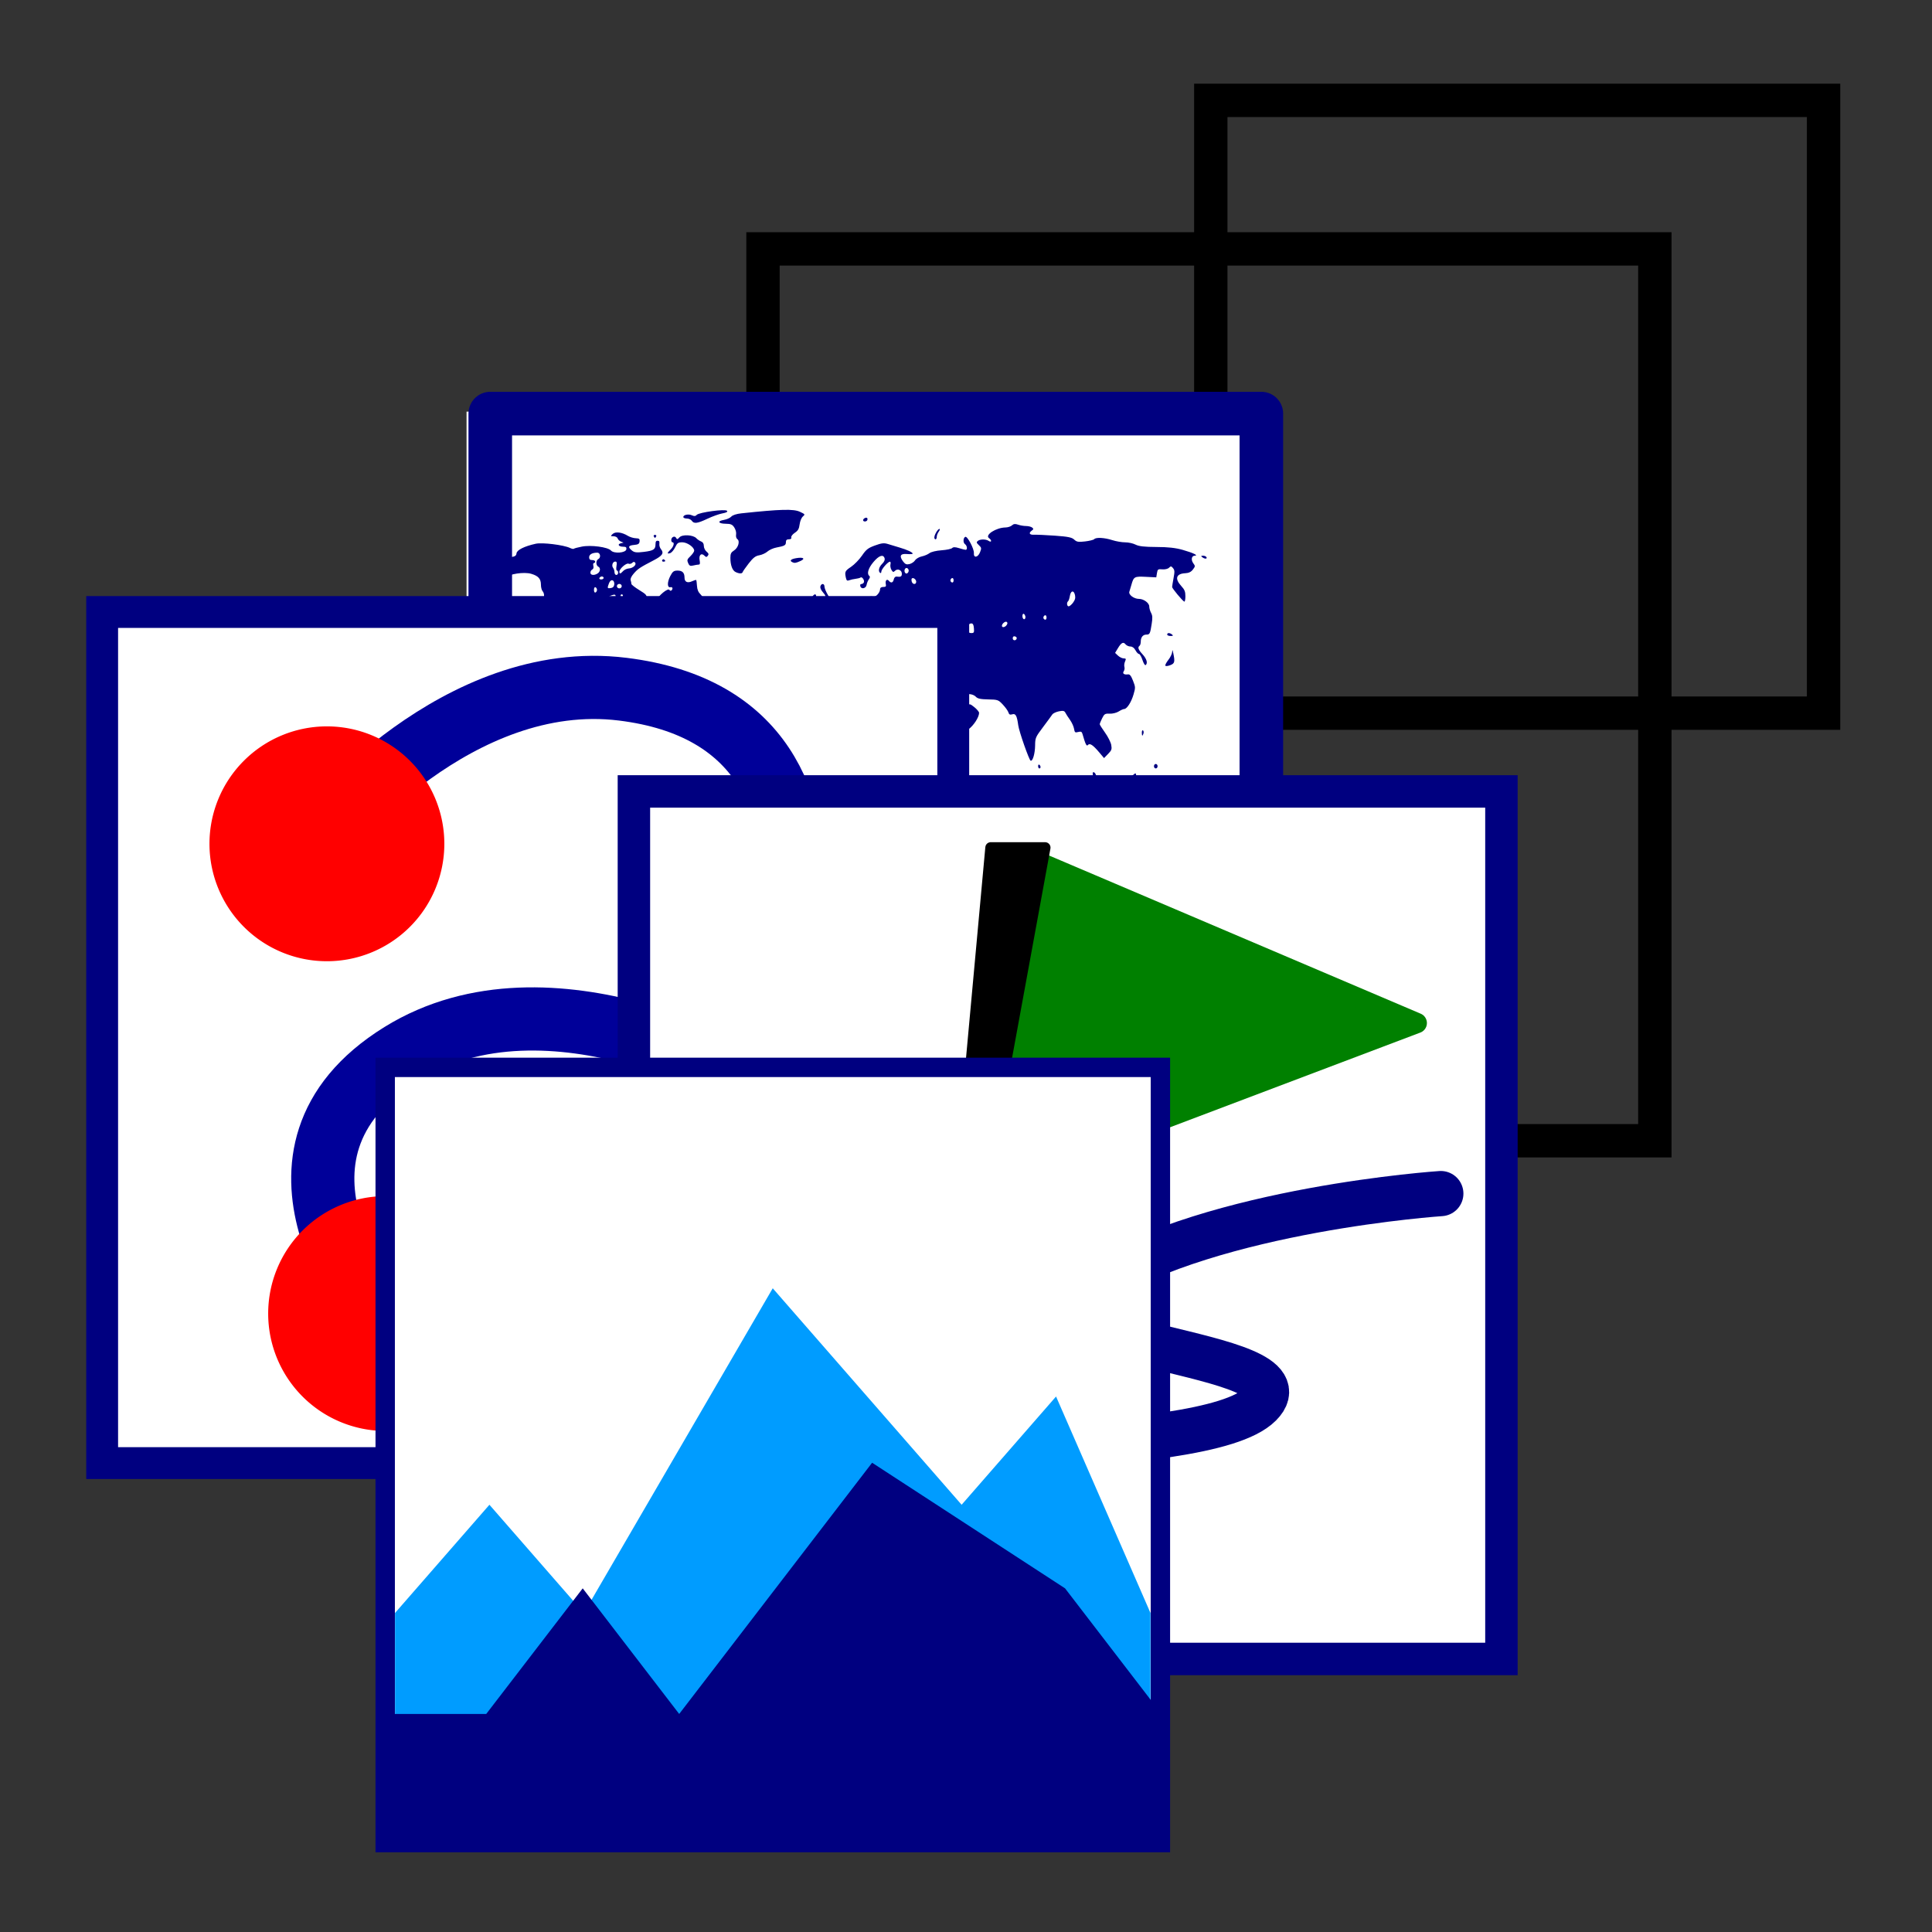 <?xml version="1.0" encoding="UTF-8" standalone="no"?>
<!-- Created with Inkscape (http://www.inkscape.org/) -->

<svg
   xmlns:dc="http://purl.org/dc/elements/1.1/"
   xmlns:cc="http://creativecommons.org/ns#"
   xmlns:rdf="http://www.w3.org/1999/02/22-rdf-syntax-ns#"
   xmlns:svg="http://www.w3.org/2000/svg"
   xmlns="http://www.w3.org/2000/svg"
   xmlns:sodipodi="http://sodipodi.sourceforge.net/DTD/sodipodi-0.dtd"
   xmlns:inkscape="http://www.inkscape.org/namespaces/inkscape"
   width="64px"
   height="64px"
   id="svg3462"
   version="1.1"
   inkscape:version="0.91 r13725"
   sodipodi:docname="ToggleDocks.svg"
   inkscape:export-filename="/home/norbert/Development/QMapShack/QMapShack_touch/src/icons/32x32/ToggleDocks.png"
   inkscape:export-xdpi="45"
   inkscape:export-ydpi="45">
  <rect width="100%" height="100%" fill="#333333" stroke="none"/>
  <defs
     id="defs3464" />
  <sodipodi:namedview
     id="base"
     pagecolor="#ffffff"
     bordercolor="#666666"
     borderopacity="1.0"
     inkscape:pageopacity="0.0"
     inkscape:pageshadow="2"
     inkscape:zoom="5.5"
     inkscape:cx="-72.006163"
     inkscape:cy="5.2920227"
     inkscape:current-layer="layer1"
     showgrid="true"
     inkscape:document-units="px"
     inkscape:grid-bbox="true"
     inkscape:window-width="1920"
     inkscape:window-height="1059"
     inkscape:window-x="0"
     inkscape:window-y="21"
     inkscape:window-maximized="1" />
  <g
     id="layer1"
     inkscape:label="Layer 1"
     inkscape:groupmode="layer">
    <rect
       style="fill:#ffffff;fill-opacity:1"
       id="rect3473"
       width="26.364"
       height="26.545"
       x="15.455"
       y="13.636" />
    <rect
       style="fill:none;fill-rule:evenodd;stroke:#000000;stroke-width:1.105px;stroke-linecap:butt;stroke-linejoin:miter;stroke-opacity:1"
       id="rect3336"
       width="29.544"
       height="29.544"
       x="25.275"
       y="8.245" />
    <rect
       style="fill:none;fill-rule:evenodd;stroke:#000000;stroke-width:1.105px;stroke-linecap:butt;stroke-linejoin:miter;stroke-opacity:1"
       id="rect3338"
       width="20.299"
       height="20.299"
       x="40.109"
       y="3.325" />
    <rect
       style="fill:#ffffff;fill-opacity:1"
       id="rect3342-3"
       width="25.09"
       height="24.1"
       x="16.38"
       y="13.366" />
    <g
       transform="matrix(0.771,0,0,0.771,-431.705,-8.154)"
       id="g3865"
       inkscape:export-filename="/home/oeichler/dateien/cpp/MapRoom/icons/32x32/map.png"
       inkscape:export-xdpi="82.136177"
       inkscape:export-ydpi="82.136177">
      <rect
         y="28.346"
         x="580.993"
         height="33.189"
         width="33.13"
         id="rect3167"
         style="fill:none;stroke:#000080;stroke-width:1.872;stroke-linecap:round;stroke-linejoin:round;stroke-miterlimit:4;stroke-dasharray:none;stroke-opacity:1" />
      <path
         inkscape:connector-curvature="0"
         id="path3319"
         d="m 585.166,57.119 c -0.371,-0.152 -0.776,-0.329 -0.9,-0.392 -0.224,-0.114 -0.225,-0.115 -0.104,-0.198 0.067,-0.046 0.176,-0.085 0.242,-0.086 0.066,-9.37e-4 0.322,-0.07 0.57,-0.153 0.76,-0.254 1.15,-0.3 2.032,-0.24 0.442,0.03 0.839,0.072 0.881,0.094 0.043,0.022 0.112,0.013 0.153,-0.02 0.065,-0.051 0.061,-0.079 -0.022,-0.193 l -0.098,-0.133 0.385,0.047 c 0.67,0.081 1.825,0.063 1.85,-0.029 0.013,-0.047 -0.047,-0.111 -0.141,-0.151 -0.207,-0.089 -0.176,-0.215 0.054,-0.215 0.17,0 0.177,-0.008 0.178,-0.247 9.4e-4,-0.18 0.034,-0.28 0.122,-0.368 0.166,-0.165 0.213,-0.152 0.213,0.061 0,0.101 0.046,0.234 0.104,0.298 0.057,0.064 0.104,0.15 0.104,0.193 0,0.042 0.07,0.186 0.156,0.318 0.086,0.133 0.156,0.281 0.156,0.33 0,0.117 0.156,0.185 0.784,0.343 1.127,0.283 1.578,0.202 2.482,-0.448 0.152,-0.109 0.601,-0.269 0.933,-0.331 0.185,-0.035 0.92,-0.076 1.633,-0.091 1.92,-0.041 2.116,-0.052 2.229,-0.131 0.057,-0.04 0.209,-0.092 0.337,-0.115 0.128,-0.024 0.369,-0.103 0.535,-0.177 0.293,-0.13 0.308,-0.131 0.493,-0.02 0.105,0.063 0.354,0.126 0.554,0.142 0.227,0.018 0.437,0.076 0.559,0.157 0.148,0.097 0.246,0.118 0.402,0.086 0.113,-0.024 0.217,-0.066 0.231,-0.094 0.014,-0.028 0.105,-0.07 0.202,-0.092 0.097,-0.022 0.207,-0.086 0.245,-0.142 0.057,-0.084 0.145,-0.094 0.537,-0.06 0.339,0.029 0.505,0.018 0.598,-0.042 0.164,-0.104 0.716,-0.097 0.931,0.013 0.128,0.065 0.207,0.067 0.363,0.01 0.133,-0.049 0.243,-0.053 0.329,-0.013 0.073,0.034 0.464,0.046 0.899,0.026 0.424,-0.019 0.805,-0.035 0.848,-0.037 0.178,-0.006 0.711,0.139 0.855,0.233 0.086,0.055 0.238,0.101 0.338,0.101 0.1,1.5e-4 0.269,0.058 0.376,0.128 0.106,0.07 0.252,0.128 0.323,0.128 0.247,0 0.129,0.114 -0.22,0.214 -0.561,0.16 -0.97,0.38 -0.988,0.532 -0.015,0.121 0.01,0.131 0.337,0.127 0.194,-9.36e-4 0.513,0.021 0.71,0.051 0.467,0.072 0.413,0.12 -0.613,0.541 l -0.792,0.325 -10.857,-9.37e-4 -10.857,-9.36e-4 -0.674,-0.277 z m 3.811,-3.938 c 0,-0.035 0.022,-0.064 0.049,-0.064 0.027,0 0.063,0.029 0.081,0.064 0.018,0.035 -0.005,0.064 -0.049,0.064 -0.044,0 -0.081,-0.029 -0.081,-0.064 z m -0.324,-0.145 c -0.184,-0.175 -0.458,-0.65 -0.448,-0.776 0.006,-0.074 -0.003,-0.177 -0.019,-0.23 -0.016,-0.053 -0.04,-0.248 -0.052,-0.434 -0.013,-0.191 -0.056,-0.372 -0.099,-0.415 -0.119,-0.12 -0.201,-0.571 -0.165,-0.899 0.018,-0.162 0.007,-0.418 -0.024,-0.568 -0.032,-0.15 -0.069,-0.657 -0.082,-1.126 -0.027,-0.935 -0.069,-1.087 -0.351,-1.278 -0.302,-0.204 -0.388,-0.325 -0.609,-0.852 -0.123,-0.293 -0.282,-0.628 -0.353,-0.746 -0.11,-0.182 -0.121,-0.237 -0.071,-0.371 0.032,-0.087 0.044,-0.225 0.028,-0.308 -0.034,-0.166 0.032,-0.353 0.225,-0.638 0.112,-0.166 0.125,-0.237 0.106,-0.591 -0.015,-0.289 -0.003,-0.403 0.043,-0.403 0.035,0 0.118,-0.083 0.184,-0.185 0.066,-0.102 0.173,-0.204 0.237,-0.228 0.1,-0.037 0.117,-0.02 0.117,0.121 0,0.103 0.029,0.164 0.078,0.164 0.044,0 0.078,-0.057 0.078,-0.13 0,-0.163 0.131,-0.23 0.238,-0.121 0.044,0.046 0.211,0.087 0.371,0.093 0.22,0.008 0.323,0.046 0.424,0.156 0.074,0.08 0.221,0.243 0.328,0.361 0.132,0.146 0.246,0.216 0.354,0.216 0.207,0 0.436,0.278 0.511,0.622 0.061,0.281 0.233,0.465 0.435,0.465 0.068,0 0.164,0.055 0.213,0.123 0.054,0.074 0.197,0.141 0.358,0.168 0.245,0.041 0.385,0.134 0.67,0.442 0.135,0.146 0.112,0.287 -0.117,0.722 -0.181,0.344 -0.21,0.45 -0.228,0.835 -0.025,0.549 -0.185,1.034 -0.34,1.034 -0.115,0 -0.486,0.264 -0.55,0.391 -0.021,0.042 -0.035,0.175 -0.032,0.296 0.005,0.158 -0.051,0.327 -0.199,0.602 -0.113,0.21 -0.206,0.426 -0.206,0.479 0,0.071 -0.047,0.091 -0.179,0.077 -0.234,-0.025 -0.261,0.02 -0.159,0.264 0.101,0.24 0.051,0.35 -0.183,0.408 -0.102,0.025 -0.172,0.093 -0.205,0.199 -0.027,0.089 -0.085,0.161 -0.129,0.161 -0.092,0 -0.101,0.087 -0.025,0.261 0.04,0.093 0.032,0.183 -0.035,0.357 -0.088,0.228 -0.087,0.234 0.028,0.349 0.106,0.106 0.112,0.139 0.059,0.336 -0.032,0.12 -0.044,0.288 -0.027,0.374 0.041,0.203 -0.077,0.338 -0.196,0.224 z m 1.776,-5.033 c 0,-0.035 -0.023,-0.064 -0.052,-0.064 -0.029,0 -0.052,0.029 -0.052,0.064 0,0.035 0.023,0.064 0.052,0.064 0.029,0 0.052,-0.029 0.052,-0.064 z m 22.139,3.91 c 0,-0.052 0.228,-0.204 0.301,-0.2 0.052,0.003 -0.199,0.254 -0.254,0.254 -0.025,0 -0.046,-0.024 -0.046,-0.054 z m -1.943,-0.519 c -0.019,-0.037 0.004,-0.085 0.05,-0.107 0.114,-0.054 0.15,0.006 0.059,0.098 -0.051,0.052 -0.085,0.055 -0.108,0.008 z m 3.327,-0.544 c 0.085,-0.144 0.171,-0.209 0.171,-0.13 0,0.043 -0.2,0.288 -0.236,0.288 -0.016,0 0.014,-0.071 0.065,-0.158 z m -3.442,-0.166 c -0.061,-0.026 -0.109,-0.154 -0.144,-0.385 -0.051,-0.327 -0.062,-0.345 -0.196,-0.325 -0.104,0.015 -0.143,-0.007 -0.143,-0.083 0,-0.059 -0.081,-0.145 -0.186,-0.2 -0.155,-0.08 -0.235,-0.083 -0.48,-0.02 -0.161,0.042 -0.371,0.13 -0.465,0.195 -0.094,0.065 -0.241,0.119 -0.326,0.119 -0.085,0 -0.239,0.044 -0.343,0.097 -0.204,0.105 -0.337,0.043 -0.236,-0.111 0.03,-0.046 0.065,-0.425 0.078,-0.844 0.022,-0.731 0.029,-0.767 0.16,-0.896 0.075,-0.074 0.276,-0.186 0.447,-0.248 0.209,-0.076 0.345,-0.17 0.415,-0.286 0.058,-0.095 0.126,-0.197 0.152,-0.228 0.026,-0.03 0.129,-0.151 0.23,-0.268 0.171,-0.199 0.193,-0.208 0.346,-0.137 0.136,0.064 0.171,0.06 0.208,-0.019 0.119,-0.255 0.201,-0.331 0.397,-0.363 0.243,-0.04 0.312,0.037 0.22,0.247 -0.056,0.129 -0.04,0.166 0.166,0.386 0.132,0.141 0.271,0.237 0.331,0.226 0.12,-0.02 0.279,-0.381 0.283,-0.641 0.003,-0.194 0.106,-0.248 0.106,-0.056 0,0.066 0.032,0.153 0.071,0.193 0.039,0.04 0.083,0.204 0.098,0.363 0.015,0.16 0.072,0.354 0.128,0.43 0.056,0.077 0.175,0.318 0.265,0.535 0.175,0.424 0.179,0.62 0.02,1.011 -0.116,0.285 -0.835,1.206 -0.99,1.269 -0.17,0.069 -0.492,0.089 -0.611,0.037 z m -12.923,-0.656 c -0.031,-0.038 -0.056,-0.134 -0.056,-0.213 0,-0.168 -0.086,-0.431 -0.22,-0.675 -0.052,-0.095 -0.11,-0.326 -0.128,-0.511 -0.018,-0.186 -0.1,-0.525 -0.183,-0.753 -0.164,-0.45 -0.166,-0.723 -0.007,-1.1 0.144,-0.344 -0.003,-1.136 -0.296,-1.592 -0.166,-0.259 -0.171,-0.32 -0.065,-0.866 0.036,-0.186 -0.147,-0.405 -0.339,-0.405 -0.102,0 -0.176,-0.05 -0.235,-0.16 -0.098,-0.185 -0.226,-0.198 -0.523,-0.053 -0.114,0.055 -0.324,0.106 -0.467,0.113 -0.143,0.007 -0.319,0.033 -0.393,0.06 -0.109,0.04 -0.176,0.006 -0.363,-0.185 -0.126,-0.128 -0.253,-0.298 -0.281,-0.376 -0.029,-0.078 -0.128,-0.259 -0.22,-0.403 -0.181,-0.281 -0.205,-0.463 -0.109,-0.854 0.042,-0.172 0.044,-0.318 0.006,-0.501 -0.05,-0.242 -0.04,-0.286 0.161,-0.705 0.122,-0.255 0.292,-0.511 0.396,-0.596 0.117,-0.096 0.205,-0.238 0.249,-0.401 0.037,-0.138 0.153,-0.348 0.257,-0.466 0.154,-0.174 0.219,-0.208 0.34,-0.178 0.096,0.024 0.237,-0.011 0.391,-0.095 0.151,-0.083 0.402,-0.145 0.676,-0.168 l 0.436,-0.035 -0.031,0.233 c -0.034,0.256 0.05,0.365 0.344,0.45 0.081,0.023 0.212,0.101 0.291,0.173 0.198,0.181 0.484,0.194 0.511,0.024 0.033,-0.203 0.092,-0.21 0.469,-0.054 0.287,0.119 0.419,0.139 0.695,0.108 0.187,-0.022 0.365,-0.058 0.396,-0.082 0.031,-0.024 0.071,-0.224 0.09,-0.445 0.037,-0.44 -0.013,-0.548 -0.211,-0.456 -0.059,0.028 -0.163,0.025 -0.229,-0.006 -0.067,-0.031 -0.144,-0.039 -0.171,-0.018 -0.096,0.073 -0.286,-0.036 -0.346,-0.199 -0.086,-0.234 -0.076,-0.286 0.056,-0.286 0.064,1.5e-4 0.228,-0.049 0.363,-0.109 0.205,-0.09 0.276,-0.096 0.418,-0.032 0.186,0.083 0.444,0.1 0.575,0.038 0.152,-0.072 0.088,-0.278 -0.15,-0.485 -0.186,-0.162 -0.226,-0.23 -0.203,-0.343 0.016,-0.078 0.003,-0.162 -0.03,-0.187 -0.082,-0.063 -0.364,0.091 -0.364,0.199 0,0.118 -0.085,0.112 -0.122,-0.007 -0.017,-0.055 -0.095,-0.096 -0.183,-0.096 -0.119,0 -0.178,0.05 -0.267,0.228 -0.063,0.125 -0.121,0.319 -0.128,0.431 -0.011,0.156 -0.037,0.2 -0.11,0.189 -0.053,-0.008 -0.162,0.018 -0.243,0.058 -0.134,0.066 -0.144,0.092 -0.112,0.301 l 0.035,0.229 -0.109,-0.121 c -0.06,-0.067 -0.136,-0.235 -0.17,-0.374 -0.044,-0.183 -0.118,-0.296 -0.268,-0.413 -0.114,-0.088 -0.253,-0.215 -0.311,-0.281 -0.151,-0.174 -0.292,-0.156 -0.292,0.036 0,0.086 0.023,0.174 0.051,0.195 0.028,0.022 0.076,0.095 0.106,0.164 0.088,0.203 -0.031,0.147 -0.234,-0.111 -0.177,-0.224 -0.194,-0.232 -0.356,-0.16 -0.094,0.042 -0.245,0.076 -0.335,0.076 -0.091,0 -0.165,0.028 -0.165,0.061 0,0.034 -0.093,0.175 -0.207,0.315 -0.114,0.139 -0.207,0.294 -0.207,0.344 0,0.232 -0.43,0.429 -0.639,0.292 -0.152,-0.098 -0.194,-0.19 -0.157,-0.337 0.017,-0.068 0.035,-0.212 0.039,-0.32 l 0.007,-0.196 0.36,-0.019 c 0.207,-0.011 0.377,-0.052 0.4,-0.096 0.068,-0.132 0.045,-0.445 -0.041,-0.562 -0.076,-0.104 -0.07,-0.12 0.091,-0.222 0.095,-0.06 0.308,-0.235 0.472,-0.388 0.164,-0.153 0.326,-0.279 0.359,-0.279 0.033,0 0.097,-0.04 0.142,-0.089 0.061,-0.067 0.147,-0.077 0.341,-0.04 0.143,0.027 0.315,0.024 0.383,-0.008 0.068,-0.032 0.166,-0.041 0.218,-0.021 0.106,0.042 0.307,-0.169 0.307,-0.321 0,-0.061 0.05,-0.096 0.136,-0.096 0.11,0 0.131,-0.024 0.109,-0.128 -0.032,-0.151 0.052,-0.236 0.134,-0.135 0.089,0.11 0.178,0.084 0.209,-0.062 0.017,-0.08 0.066,-0.128 0.123,-0.12 0.178,0.023 0.224,-0.003 0.224,-0.126 0,-0.156 -0.185,-0.234 -0.293,-0.124 -0.068,0.069 -0.093,0.063 -0.153,-0.039 -0.04,-0.067 -0.059,-0.174 -0.043,-0.237 0.016,-0.064 0.007,-0.115 -0.022,-0.115 -0.087,0 -0.37,0.325 -0.37,0.425 0,0.052 -0.023,0.076 -0.052,0.055 -0.094,-0.071 -0.054,-0.249 0.086,-0.387 0.092,-0.09 0.127,-0.172 0.105,-0.242 -0.057,-0.182 -0.243,-0.117 -0.48,0.166 -0.222,0.264 -0.292,0.504 -0.175,0.594 0.037,0.028 0.03,0.077 -0.021,0.148 -0.042,0.058 -0.084,0.163 -0.095,0.233 -0.023,0.156 -0.225,0.207 -0.269,0.067 -0.019,-0.061 -0.003,-0.099 0.042,-0.099 0.04,0 0.088,-0.03 0.107,-0.067 0.043,-0.086 -0.075,-0.264 -0.141,-0.213 -0.028,0.021 -0.124,0.046 -0.214,0.056 -0.09,0.01 -0.214,0.038 -0.274,0.062 -0.086,0.035 -0.116,0.013 -0.142,-0.105 -0.057,-0.26 -0.039,-0.297 0.223,-0.473 0.141,-0.095 0.352,-0.311 0.468,-0.481 0.18,-0.263 0.263,-0.328 0.56,-0.436 0.282,-0.103 0.388,-0.115 0.556,-0.062 0.114,0.036 0.336,0.103 0.493,0.149 0.331,0.097 0.57,0.208 0.57,0.263 0,0.021 -0.11,0.029 -0.245,0.018 -0.288,-0.025 -0.344,0.085 -0.165,0.322 0.089,0.117 0.146,0.14 0.274,0.109 0.089,-0.022 0.197,-0.095 0.239,-0.162 0.043,-0.067 0.171,-0.142 0.285,-0.166 0.114,-0.024 0.264,-0.087 0.332,-0.14 0.071,-0.055 0.292,-0.108 0.516,-0.124 0.215,-0.015 0.422,-0.058 0.458,-0.095 0.048,-0.049 0.133,-0.048 0.297,0.003 0.127,0.039 0.255,0.072 0.285,0.072 0.085,0 0.064,-0.179 -0.028,-0.243 -0.091,-0.063 -0.082,-0.275 0.014,-0.315 0.088,-0.036 0.383,0.522 0.367,0.697 -0.019,0.224 0.174,0.197 0.265,-0.037 0.067,-0.172 0.063,-0.194 -0.051,-0.303 -0.105,-0.1 -0.112,-0.127 -0.045,-0.181 0.102,-0.083 0.344,-0.083 0.47,7.03e-4 0.127,0.084 0.138,-0.034 0.011,-0.121 -0.192,-0.133 0.304,-0.453 0.711,-0.458 0.1,-0.002 0.224,-0.042 0.276,-0.091 0.069,-0.064 0.139,-0.072 0.259,-0.03 0.09,0.032 0.246,0.059 0.346,0.059 0.1,4.59e-4 0.217,0.03 0.26,0.065 0.068,0.056 0.066,0.073 -0.013,0.13 -0.15,0.109 -0.103,0.191 0.104,0.18 0.107,-0.006 0.509,0.013 0.894,0.04 0.561,0.04 0.725,0.074 0.824,0.169 0.105,0.1 0.179,0.112 0.467,0.078 0.188,-0.022 0.364,-0.066 0.391,-0.097 0.075,-0.086 0.44,-0.067 0.772,0.04 0.164,0.053 0.415,0.096 0.557,0.096 0.142,0 0.344,0.044 0.45,0.099 0.139,0.072 0.381,0.099 0.893,0.101 0.503,9.36e-4 0.824,0.037 1.134,0.125 0.452,0.129 0.691,0.245 0.512,0.249 -0.135,0.003 -0.168,0.179 -0.061,0.325 0.089,0.121 0.088,0.132 -0.018,0.272 -0.076,0.1 -0.177,0.149 -0.324,0.156 -0.394,0.019 -0.464,0.234 -0.178,0.545 0.149,0.163 0.181,0.243 0.181,0.447 0,0.137 -0.022,0.24 -0.048,0.228 -0.079,-0.035 -0.522,-0.567 -0.522,-0.627 0,-0.03 0.028,-0.203 0.061,-0.382 0.053,-0.283 0.05,-0.341 -0.023,-0.431 -0.072,-0.089 -0.097,-0.091 -0.17,-0.017 -0.049,0.05 -0.172,0.08 -0.288,0.07 -0.186,-0.017 -0.205,-0.003 -0.232,0.163 l -0.029,0.181 -0.452,-0.022 c -0.49,-0.024 -0.517,-0.008 -0.616,0.341 -0.03,0.105 -0.07,0.24 -0.089,0.299 -0.042,0.128 0.2,0.308 0.414,0.308 0.203,0 0.441,0.175 0.441,0.324 0,0.071 0.035,0.195 0.078,0.275 0.063,0.118 0.068,0.212 0.026,0.482 -0.064,0.416 -0.083,0.453 -0.227,0.453 -0.148,0 -0.241,0.114 -0.241,0.297 0,0.079 -0.023,0.161 -0.052,0.183 -0.091,0.069 -0.057,0.165 0.13,0.369 0.178,0.194 0.232,0.384 0.13,0.462 -0.028,0.021 -0.089,-0.078 -0.135,-0.22 -0.046,-0.142 -0.114,-0.259 -0.15,-0.259 -0.036,0 -0.104,-0.072 -0.151,-0.16 -0.054,-0.101 -0.133,-0.16 -0.217,-0.16 -0.073,0 -0.166,-0.042 -0.208,-0.093 -0.097,-0.12 -0.184,-0.076 -0.331,0.169 l -0.119,0.198 0.124,0.117 c 0.068,0.064 0.177,0.118 0.242,0.119 0.104,0.002 0.111,0.018 0.061,0.134 -0.032,0.073 -0.044,0.177 -0.027,0.232 0.017,0.054 0.005,0.138 -0.028,0.186 -0.067,0.1 0.013,0.158 0.184,0.135 0.074,-0.01 0.132,0.063 0.213,0.271 0.108,0.277 0.109,0.294 0.023,0.592 -0.094,0.328 -0.284,0.625 -0.401,0.625 -0.039,0 -0.146,0.048 -0.237,0.106 -0.091,0.058 -0.265,0.101 -0.387,0.095 -0.198,-0.01 -0.232,0.011 -0.324,0.198 -0.057,0.115 -0.103,0.229 -0.103,0.254 -1.1e-4,0.025 0.103,0.188 0.228,0.363 0.126,0.174 0.245,0.412 0.266,0.527 0.033,0.186 0.018,0.23 -0.136,0.388 l -0.173,0.178 -0.209,-0.248 c -0.27,-0.32 -0.408,-0.409 -0.485,-0.313 -0.056,0.07 -0.105,-0.031 -0.235,-0.483 -0.026,-0.091 -0.067,-0.108 -0.182,-0.077 -0.132,0.036 -0.152,0.02 -0.178,-0.139 -0.016,-0.098 -0.095,-0.271 -0.175,-0.383 -0.08,-0.112 -0.17,-0.25 -0.198,-0.307 -0.041,-0.082 -0.098,-0.095 -0.277,-0.059 -0.124,0.025 -0.252,0.086 -0.285,0.137 -0.033,0.051 -0.212,0.294 -0.397,0.541 -0.326,0.434 -0.337,0.461 -0.341,0.793 -0.004,0.345 -0.104,0.686 -0.192,0.649 -0.067,-0.028 -0.496,-1.25 -0.532,-1.518 -0.057,-0.415 -0.112,-0.519 -0.256,-0.474 -0.098,0.03 -0.138,0.011 -0.165,-0.078 -0.019,-0.065 -0.127,-0.217 -0.239,-0.337 -0.194,-0.208 -0.222,-0.218 -0.635,-0.225 -0.33,-0.006 -0.455,-0.034 -0.531,-0.118 -0.056,-0.062 -0.182,-0.11 -0.289,-0.11 -0.153,0 -0.231,-0.05 -0.401,-0.26 -0.143,-0.176 -0.247,-0.253 -0.324,-0.24 -0.193,0.034 -0.159,0.249 0.105,0.675 0.193,0.312 0.278,0.4 0.384,0.4 0.075,0 0.164,-0.041 0.197,-0.09 0.051,-0.076 0.092,-0.065 0.266,0.075 0.113,0.091 0.205,0.202 0.205,0.246 0,0.186 -0.236,0.55 -0.46,0.71 -0.132,0.094 -0.255,0.198 -0.273,0.23 -0.046,0.082 -0.788,0.482 -0.833,0.449 -0.02,-0.015 -0.052,-0.134 -0.071,-0.264 -0.036,-0.252 -0.171,-0.569 -0.368,-0.866 -0.066,-0.099 -0.12,-0.226 -0.12,-0.282 0,-0.14 -0.47,-0.976 -0.549,-0.976 -0.035,0 -0.102,-0.018 -0.149,-0.04 -0.125,-0.059 -0.058,0.224 0.187,0.794 0.11,0.256 0.2,0.519 0.2,0.583 0,0.064 0.043,0.185 0.097,0.269 0.053,0.084 0.113,0.216 0.132,0.294 0.02,0.078 0.128,0.231 0.241,0.341 0.113,0.11 0.218,0.267 0.235,0.349 0.062,0.307 0.169,0.357 0.536,0.251 0.181,-0.052 0.341,-0.08 0.356,-0.063 0.014,0.018 -0.05,0.248 -0.144,0.512 -0.117,0.332 -0.244,0.565 -0.409,0.757 -0.313,0.362 -0.601,0.801 -0.709,1.078 -0.074,0.191 -0.077,0.277 -0.024,0.633 0.118,0.791 0.123,1.125 0.018,1.236 -0.052,0.055 -0.206,0.22 -0.341,0.365 l -0.246,0.264 0.032,0.338 c 0.031,0.33 0.028,0.34 -0.13,0.441 -0.11,0.07 -0.162,0.15 -0.162,0.251 0,0.186 -0.262,0.679 -0.498,0.933 -0.12,0.129 -0.236,0.195 -0.347,0.196 -0.092,7.03e-4 -0.252,0.026 -0.357,0.056 -0.124,0.036 -0.21,0.031 -0.246,-0.014 z m 1.09,-2.64 c 0.06,-0.089 0.056,-0.1 -0.028,-0.08 -0.054,0.013 -0.107,0.059 -0.119,0.103 -0.031,0.114 0.065,0.099 0.148,-0.023 z m 0.773,-0.719 c 0,-0.097 -0.033,-0.231 -0.073,-0.299 -0.069,-0.116 -0.075,-0.109 -0.11,0.116 -0.024,0.157 -0.014,0.272 0.027,0.334 0.086,0.128 0.156,0.061 0.156,-0.151 z m -0.722,-0.537 c -0.007,-0.076 -0.077,-0.062 -0.1,0.021 -0.011,0.042 0.007,0.065 0.042,0.051 0.034,-0.014 0.06,-0.046 0.058,-0.072 z m 0.307,-0.161 c 0,-0.028 -0.021,-0.078 -0.048,-0.112 -0.026,-0.033 -0.068,-0.159 -0.093,-0.28 -0.061,-0.298 -0.17,-0.333 -0.17,-0.056 0,0.241 0.122,0.499 0.236,0.499 0.041,0 0.075,-0.023 0.075,-0.051 z m 0.303,-1.035 c 0.041,-0.143 0.037,-0.211 -0.013,-0.273 -0.037,-0.045 -0.077,-0.121 -0.09,-0.17 -0.035,-0.128 -0.356,-0.161 -0.356,-0.036 0,0.072 0.034,0.086 0.136,0.054 0.075,-0.023 0.127,-0.017 0.115,0.015 -0.012,0.031 -0.053,0.134 -0.091,0.229 -0.09,0.221 -0.042,0.372 0.118,0.372 0.093,0 0.14,-0.05 0.18,-0.191 z m 0.245,-0.945 c -0.017,-0.021 -0.058,-0.006 -0.09,0.035 -0.044,0.055 -0.041,0.1 0.014,0.182 0.068,0.101 0.074,0.098 0.09,-0.035 0.009,-0.079 0.003,-0.161 -0.014,-0.182 z m -2.478,-1.369 c -0.032,-0.119 -0.144,-0.138 -0.144,-0.025 0,0.056 0.037,0.101 0.082,0.101 0.045,0 0.073,-0.034 0.062,-0.076 z m 2.008,-1.522 c 0.018,-0.035 0.007,-0.064 -0.023,-0.064 -0.03,0 -0.055,0.029 -0.055,0.064 0,0.035 0.01,0.064 0.023,0.064 0.013,0 0.037,-0.029 0.055,-0.064 z m 2.07,-2.148 c 0.09,-0.043 0.109,-0.321 0.032,-0.47 -0.03,-0.058 -0.029,-0.122 0.002,-0.168 0.066,-0.098 0.009,-0.268 -0.106,-0.313 -0.051,-0.02 -0.132,-0.09 -0.181,-0.157 -0.083,-0.114 -0.084,-0.131 -6.3e-4,-0.286 0.071,-0.134 0.076,-0.184 0.024,-0.261 -0.091,-0.136 -0.251,-0.119 -0.45,0.048 -0.222,0.186 -0.227,0.413 -0.017,0.709 0.112,0.157 0.156,0.284 0.156,0.451 0,0.193 0.028,0.253 0.169,0.359 0.18,0.135 0.242,0.15 0.372,0.088 z m -1.085,-0.345 c 0.018,-0.035 0.007,-0.064 -0.023,-0.064 -0.03,0 -0.055,0.029 -0.055,0.064 0,0.035 0.01,0.064 0.023,0.064 0.013,0 0.037,-0.029 0.055,-0.064 z m 3.515,-0.606 c 0.006,-0.035 -0.031,-0.073 -0.081,-0.084 -0.057,-0.014 -0.091,0.018 -0.091,0.084 0,0.111 0.153,0.112 0.171,7.03e-4 z m -1.84,-0.432 c -0.012,-0.154 -0.042,-0.208 -0.114,-0.208 -0.054,0 -0.122,0.046 -0.151,0.103 -0.08,0.156 -0.007,0.312 0.147,0.312 0.121,0 0.133,-0.022 0.118,-0.208 z m 1.406,-0.138 c 0.043,-0.064 0.045,-0.102 0.005,-0.133 -0.06,-0.046 -0.208,0.073 -0.208,0.167 0,0.088 0.137,0.065 0.204,-0.034 z m -3.218,-0.393 c 0.016,-0.104 0.007,-0.109 -0.065,-0.035 -0.099,0.101 -0.111,0.22 -0.019,0.182 0.036,-0.015 0.073,-0.081 0.084,-0.147 z m 4.017,0.002 c -0.016,-0.052 -0.05,-0.094 -0.075,-0.094 -0.053,0 -0.063,0.15 -0.013,0.211 0.055,0.068 0.12,-0.017 0.089,-0.118 z m 0.915,0.066 c 0,-0.053 -0.022,-0.096 -0.049,-0.096 -0.065,0 -0.112,0.1 -0.071,0.151 0.058,0.072 0.12,0.044 0.12,-0.055 z m 1.138,-0.636 c 0.088,-0.115 0.11,-0.199 0.086,-0.32 -0.046,-0.226 -0.182,-0.208 -0.221,0.03 -0.017,0.106 -0.052,0.209 -0.076,0.228 -0.071,0.054 -0.053,0.219 0.024,0.219 0.038,0 0.122,-0.07 0.188,-0.156 z m -6.738,-0.9 c 0,-0.102 -0.138,-0.201 -0.19,-0.136 -0.017,0.02 -0.016,0.081 6.3e-4,0.136 0.04,0.128 0.19,0.128 0.19,7.03e-4 z m 1.607,-0.062 c 0,-0.053 -0.022,-0.096 -0.049,-0.096 -0.065,0 -0.112,0.1 -0.071,0.151 0.058,0.072 0.12,0.044 0.12,-0.055 z m -1.942,-0.358 c 0.053,-0.107 -0.067,-0.229 -0.138,-0.141 -0.06,0.074 -0.022,0.21 0.058,0.21 0.025,0 0.061,-0.031 0.081,-0.07 z m 1.449,13.402 c -0.014,-0.055 -0.037,-0.146 -0.051,-0.201 -0.014,-0.055 0.011,-0.188 0.057,-0.296 0.05,-0.118 0.071,-0.27 0.052,-0.381 -0.022,-0.137 -0.003,-0.213 0.076,-0.295 0.058,-0.061 0.185,-0.209 0.282,-0.329 0.265,-0.327 0.268,-0.154 0.013,0.763 -0.16,0.574 -0.247,0.803 -0.312,0.818 -0.05,0.011 -0.102,-0.024 -0.117,-0.08 z m 10.908,-2.562 c -0.082,-0.055 -0.148,-0.167 -0.167,-0.282 -0.021,-0.128 -0.084,-0.225 -0.193,-0.295 -0.156,-0.099 -0.159,-0.108 -0.071,-0.226 0.114,-0.155 0.159,-0.154 0.517,0.011 0.335,0.154 0.646,0.462 0.646,0.639 0,0.14 -0.02,0.147 -0.165,0.051 -0.086,-0.057 -0.135,-0.044 -0.254,0.064 -0.172,0.156 -0.142,0.153 -0.313,0.038 z m -3.312,-0.096 c -0.067,-0.053 -0.065,-0.062 0.013,-0.063 0.05,-4.78e-4 0.091,0.028 0.091,0.063 0,0.078 -0.006,0.078 -0.104,0 z M 607.13,45.326 c -0.167,-0.22 -0.454,-0.884 -0.407,-0.941 0.059,-0.073 0.347,0.193 0.396,0.367 0.027,0.097 0.098,0.227 0.157,0.289 0.113,0.119 0.144,0.369 0.054,0.438 -0.029,0.022 -0.119,-0.046 -0.2,-0.153 z m 1.051,-0.181 c -0.129,-0.02 -0.18,-0.075 -0.252,-0.272 -0.091,-0.249 -0.075,-0.386 0.045,-0.386 0.036,0 0.209,-0.16 0.385,-0.356 0.175,-0.196 0.337,-0.342 0.359,-0.326 0.072,0.055 0.03,0.777 -0.057,0.985 -0.047,0.111 -0.085,0.247 -0.085,0.301 0,0.1 -0.052,0.107 -0.395,0.053 z m 0.843,-0.114 c 0.016,-0.053 0.051,-0.096 0.076,-0.096 0.025,0 0.046,0.043 0.046,0.096 0,0.053 -0.034,0.096 -0.076,0.096 -0.046,0 -0.065,-0.037 -0.046,-0.096 z m 1.445,-0.096 c -0.018,-0.035 -0.007,-0.064 0.023,-0.064 0.03,0 0.055,0.029 0.055,0.064 0,0.035 -0.01,0.064 -0.023,0.064 -0.013,0 -0.037,-0.029 -0.055,-0.064 z m -3.531,-0.869 c -0.088,-0.259 -0.08,-0.367 0.022,-0.289 0.084,0.064 0.175,0.519 0.105,0.519 -0.027,0 -0.084,-0.103 -0.127,-0.23 z m -2.406,-0.573 c 0,-0.055 0.023,-0.082 0.052,-0.06 0.029,0.022 0.052,0.067 0.052,0.1 0,0.033 -0.023,0.06 -0.052,0.06 -0.029,0 -0.052,-0.045 -0.052,-0.1 z m 4.977,0.003 c 0,-0.053 0.035,-0.096 0.078,-0.096 0.043,0 0.078,0.043 0.078,0.096 0,0.053 -0.035,0.096 -0.078,0.096 -0.043,0 -0.078,-0.043 -0.078,-0.096 z M 585.892,43.016 c 0.018,-0.035 0.042,-0.064 0.055,-0.064 0.013,0 0.023,0.029 0.023,0.064 0,0.035 -0.025,0.064 -0.055,0.064 -0.03,0 -0.041,-0.029 -0.023,-0.064 z m -0.13,-0.32 c -0.071,-0.069 -0.211,-0.157 -0.311,-0.196 -0.1,-0.039 -0.232,-0.144 -0.293,-0.234 -0.091,-0.132 -0.162,-0.165 -0.389,-0.175 -0.153,-0.007 -0.348,-0.062 -0.433,-0.121 -0.463,-0.323 -0.466,-0.326 -0.494,-0.63 -0.015,-0.16 -0.088,-0.402 -0.161,-0.538 -0.251,-0.464 -0.356,-0.71 -0.356,-0.834 0,-0.068 -0.034,-0.18 -0.075,-0.248 -0.064,-0.106 -0.09,-0.112 -0.181,-0.044 -0.097,0.073 -0.107,0.065 -0.107,-0.083 0,-0.095 -0.058,-0.229 -0.137,-0.32 -0.104,-0.119 -0.143,-0.237 -0.163,-0.486 -0.028,-0.355 0.041,-0.585 0.304,-1.013 0.076,-0.123 0.175,-0.314 0.22,-0.423 0.045,-0.11 0.132,-0.216 0.193,-0.235 0.15,-0.048 0.114,-0.27 -0.042,-0.263 -0.104,0.005 -0.112,-0.018 -0.086,-0.256 0.016,-0.143 0.038,-0.322 0.051,-0.397 0.012,-0.075 -0.013,-0.172 -0.055,-0.216 -0.043,-0.043 -0.077,-0.172 -0.077,-0.285 0,-0.254 -0.11,-0.378 -0.415,-0.469 -0.315,-0.094 -0.962,0.007 -1.152,0.179 -0.077,0.07 -0.178,0.128 -0.224,0.128 -0.159,0 -0.384,-0.196 -0.387,-0.337 -9.3e-4,-0.07 0.302,-0.225 0.525,-0.269 0.104,-0.021 0.22,-0.082 0.257,-0.138 0.057,-0.084 0.051,-0.112 -0.034,-0.174 -0.089,-0.065 -0.073,-0.078 0.132,-0.106 0.186,-0.025 0.236,-0.059 0.249,-0.164 0.017,-0.144 0.333,-0.302 0.823,-0.411 0.281,-0.063 1.202,0.05 1.476,0.181 0.075,0.036 0.148,0.052 0.162,0.035 0.013,-0.017 0.168,-0.059 0.344,-0.093 0.391,-0.078 1.12,0.019 1.252,0.167 0.13,0.145 0.637,0.105 0.662,-0.051 0.013,-0.087 -0.018,-0.112 -0.139,-0.112 -0.19,0 -0.262,-0.108 -0.098,-0.147 l 0.117,-0.028 -0.113,-0.046 c -0.062,-0.025 -0.126,-0.087 -0.141,-0.136 -0.015,-0.049 -0.093,-0.09 -0.172,-0.092 -0.14,-9.37e-4 -0.141,-0.006 -0.041,-0.099 0.118,-0.111 0.398,-0.076 0.653,0.081 0.086,0.053 0.238,0.099 0.337,0.103 0.151,0.006 0.178,0.028 0.166,0.137 -0.012,0.105 -0.059,0.135 -0.236,0.151 -0.251,0.022 -0.277,0.091 -0.092,0.241 0.104,0.084 0.2,0.095 0.506,0.058 0.421,-0.051 0.506,-0.106 0.506,-0.327 0,-0.138 0.032,-0.17 0.143,-0.142 0.021,0.006 0.032,0.063 0.023,0.128 -0.009,0.065 0.021,0.165 0.067,0.222 0.14,0.172 0.069,0.281 -0.31,0.479 -0.594,0.309 -0.68,0.366 -0.855,0.567 -0.107,0.123 -0.156,0.229 -0.135,0.293 0.017,0.056 0.032,0.126 0.032,0.157 0,0.031 0.151,0.149 0.335,0.262 0.316,0.194 0.335,0.218 0.329,0.421 -0.004,0.118 0.018,0.246 0.049,0.283 0.091,0.113 0.27,-0.006 0.346,-0.228 0.075,-0.221 0.522,-0.591 0.578,-0.478 0.035,0.07 0.127,0.015 0.127,-0.076 0,-0.035 -0.041,-0.055 -0.091,-0.044 -0.139,0.029 -0.14,-0.216 -0.003,-0.481 0.1,-0.192 0.15,-0.231 0.303,-0.233 0.213,-0.003 0.308,0.089 0.308,0.3 0,0.19 0.127,0.25 0.328,0.157 0.087,-0.04 0.166,-0.063 0.175,-0.051 0.01,0.013 0.025,0.126 0.033,0.252 0.01,0.161 0.057,0.271 0.157,0.368 0.184,0.179 0.165,0.381 -0.045,0.462 -0.086,0.033 -0.332,0.08 -0.548,0.104 -0.284,0.032 -0.439,0.084 -0.558,0.189 -0.186,0.164 -0.179,0.261 0.016,0.215 0.112,-0.026 0.131,-0.008 0.131,0.133 0,0.09 0.023,0.181 0.052,0.203 0.101,0.077 0.05,0.162 -0.075,0.123 -0.198,-0.061 -0.633,0.146 -0.757,0.361 -0.059,0.103 -0.161,0.203 -0.227,0.224 -0.147,0.046 -0.584,0.59 -0.608,0.758 -0.01,0.068 -0.146,0.233 -0.303,0.366 -0.427,0.363 -0.535,0.54 -0.499,0.816 0.016,0.126 0.007,0.272 -0.02,0.325 -0.038,0.074 -0.05,0.055 -0.05,-0.084 -9.3e-4,-0.321 -0.08,-0.414 -0.39,-0.462 -0.203,-0.031 -0.309,-0.02 -0.367,0.039 -0.045,0.046 -0.181,0.077 -0.308,0.069 -0.222,-0.014 -0.597,0.16 -0.673,0.312 -0.018,0.037 -0.078,0.26 -0.133,0.496 -0.106,0.457 -0.078,0.743 0.096,0.989 0.122,0.172 0.453,0.148 0.61,-0.045 0.07,-0.086 0.127,-0.187 0.127,-0.224 0,-0.037 0.047,-0.067 0.104,-0.067 0.127,0 0.127,0.028 0,0.352 -0.173,0.441 -0.139,0.519 0.212,0.486 0.184,-0.017 0.25,0.105 0.194,0.361 -0.053,0.241 -0.075,0.248 -0.25,0.08 z M 583.947,38.226 c 0,-0.033 -0.023,-0.078 -0.052,-0.1 -0.029,-0.022 -0.052,0.006 -0.052,0.06 0,0.055 0.023,0.1 0.052,0.1 0.029,0 0.052,-0.027 0.052,-0.06 z m 3.363,-0.123 c 0.104,-0.066 0.258,-0.145 0.344,-0.177 0.201,-0.075 0.244,-0.279 0.059,-0.279 -0.072,0 -0.161,-0.053 -0.198,-0.118 -0.037,-0.065 -0.132,-0.137 -0.21,-0.161 -0.081,-0.025 -0.143,-0.087 -0.143,-0.145 0,-0.056 -0.057,-0.185 -0.127,-0.288 -0.121,-0.177 -0.13,-0.18 -0.181,-0.062 -0.03,0.068 -0.136,0.157 -0.236,0.198 -0.1,0.041 -0.182,0.101 -0.182,0.133 0,0.032 -6.3e-4,0.081 -0.002,0.107 -9.4e-4,0.026 0.07,0.062 0.158,0.08 l 0.16,0.032 -0.132,0.22 c -0.147,0.245 -0.176,0.515 -0.055,0.515 0.043,0 0.135,-0.113 0.205,-0.25 0.07,-0.138 0.15,-0.267 0.177,-0.287 0.074,-0.056 0.124,0.281 0.057,0.381 -0.063,0.093 -0.026,0.22 0.063,0.22 0.03,0 0.14,-0.054 0.243,-0.119 z m -1.106,-1.351 c 0.039,0 0.095,-0.108 0.125,-0.24 0.085,-0.376 0.074,-0.419 -0.088,-0.369 -0.195,0.06 -0.26,0.138 -0.299,0.356 -0.039,0.221 0.007,0.339 0.114,0.289 0.042,-0.02 0.109,-0.036 0.148,-0.036 z m 0.387,0 c 0,-0.035 -0.01,-0.064 -0.023,-0.064 -0.013,0 -0.037,0.029 -0.055,0.064 -0.018,0.035 -0.007,0.064 0.023,0.064 0.03,0 0.055,-0.029 0.055,-0.064 z m 1.911,-0.099 c 0.016,-0.104 0.007,-0.109 -0.065,-0.035 -0.099,0.101 -0.111,0.22 -0.019,0.182 0.036,-0.015 0.073,-0.081 0.084,-0.147 z m 0.629,-0.345 c 0,-0.033 -0.023,-0.078 -0.052,-0.1 -0.029,-0.022 -0.052,0.006 -0.052,0.06 0,0.055 0.023,0.1 0.052,0.1 0.029,0 0.052,-0.027 0.052,-0.06 z m -2.437,-0.132 c 0,-0.035 -0.023,-0.064 -0.052,-0.064 -0.029,0 -0.052,0.029 -0.052,0.064 0,0.035 0.023,0.064 0.052,0.064 0.029,0 0.052,-0.029 0.052,-0.064 z m -1.115,-0.256 c 0,-0.047 -0.029,-0.097 -0.065,-0.112 -0.038,-0.016 -0.065,0.03 -0.065,0.112 0,0.082 0.026,0.128 0.065,0.112 0.036,-0.015 0.065,-0.065 0.065,-0.112 z m 0.742,-0.232 c 0.008,-0.075 -0.018,-0.152 -0.061,-0.172 -0.081,-0.038 -0.15,0.039 -0.206,0.232 -0.028,0.096 -0.01,0.113 0.109,0.096 0.099,-0.014 0.147,-0.062 0.158,-0.156 z m 0.321,0.072 c 0,-0.053 -0.046,-0.096 -0.104,-0.096 -0.058,0 -0.104,0.043 -0.104,0.096 0,0.053 0.046,0.096 0.104,0.096 0.058,0 0.104,-0.043 0.104,-0.096 z m -0.778,-0.352 c 0,-0.035 -0.034,-0.064 -0.075,-0.064 -0.041,0 -0.089,0.029 -0.107,0.064 -0.018,0.035 0.016,0.064 0.075,0.064 0.059,0 0.107,-0.029 0.107,-0.064 z m -0.256,-0.194 c 0.119,-0.079 0.132,-0.243 0.022,-0.294 -0.043,-0.02 -0.078,-0.092 -0.078,-0.16 0,-0.068 0.035,-0.14 0.078,-0.16 0.127,-0.06 0.096,-0.279 -0.039,-0.278 -0.219,9.37e-4 -0.35,0.076 -0.35,0.198 0,0.086 0.037,0.12 0.13,0.12 0.071,0 0.13,0.029 0.13,0.064 0,0.035 -0.025,0.064 -0.055,0.064 -0.031,0 -0.042,0.054 -0.024,0.12 0.019,0.076 0.002,0.134 -0.048,0.158 -0.044,0.021 -0.079,0.082 -0.079,0.135 0,0.113 0.166,0.13 0.315,0.032 z m 0.878,-0.03 c 0,-0.053 -0.023,-0.096 -0.051,-0.096 -0.029,0 -0.037,-0.084 -0.019,-0.192 0.025,-0.151 0.013,-0.192 -0.055,-0.192 -0.109,0 -0.167,0.177 -0.089,0.273 0.032,0.04 0.059,0.124 0.059,0.187 0,0.063 0.035,0.115 0.078,0.115 0.043,0 0.078,-0.043 0.078,-0.096 z m 0.214,-0.071 c 0.051,-0.057 0.16,-0.107 0.243,-0.113 0.185,-0.011 0.347,-0.161 0.273,-0.252 -0.035,-0.043 -0.076,-0.039 -0.125,0.011 -0.04,0.041 -0.111,0.057 -0.156,0.036 -0.093,-0.044 -0.389,0.213 -0.394,0.341 -0.004,0.108 0.048,0.101 0.159,-0.023 z m 22.288,6.939 c 0,-0.072 0.022,-0.115 0.05,-0.094 0.027,0.021 0.036,0.08 0.02,0.132 -0.041,0.132 -0.07,0.117 -0.07,-0.038 z M 587.515,41.694 c 0.037,-0.018 0.082,-0.016 0.099,0.006 0.017,0.021 -0.013,0.036 -0.068,0.034 -0.06,-0.003 -0.073,-0.018 -0.031,-0.039 z m 22.483,-2.519 c -0.014,-0.028 0.045,-0.14 0.131,-0.249 0.086,-0.109 0.159,-0.261 0.163,-0.339 0.005,-0.112 0.014,-0.101 0.046,0.05 0.079,0.381 0.063,0.444 -0.131,0.519 -0.101,0.039 -0.194,0.048 -0.209,0.019 z m 0.08,-1.337 c 0,-0.081 0.106,-0.081 0.207,0 0.061,0.048 0.046,0.062 -0.065,0.063 -0.079,4.78e-4 -0.143,-0.028 -0.143,-0.063 z M 589.911,37.088 c 0.003,-0.151 0.093,-0.219 0.2,-0.148 0.157,0.104 0.136,0.196 -0.045,0.196 -0.086,0 -0.155,-0.021 -0.155,-0.048 z m 5.391,-0.56 c 0,-0.053 0.028,-0.152 0.062,-0.22 0.053,-0.105 0.042,-0.147 -0.077,-0.283 -0.086,-0.098 -0.128,-0.198 -0.109,-0.259 0.043,-0.138 0.175,-0.125 0.175,0.017 0,0.064 0.069,0.229 0.154,0.368 0.213,0.347 0.206,0.475 -0.025,0.475 -0.127,0 -0.181,-0.029 -0.181,-0.097 z m -0.518,-0.144 c 0,-0.12 0.092,-0.271 0.166,-0.271 0.086,0 0.037,0.254 -0.062,0.32 -0.086,0.057 -0.104,0.049 -0.104,-0.049 z m -3.254,-1.232 c -0.136,-0.068 -0.22,-0.298 -0.22,-0.607 0,-0.177 0.029,-0.236 0.155,-0.317 0.181,-0.115 0.266,-0.403 0.145,-0.487 -0.047,-0.033 -0.069,-0.112 -0.055,-0.202 0.014,-0.088 -0.019,-0.211 -0.079,-0.303 -0.083,-0.126 -0.15,-0.155 -0.367,-0.157 -0.324,-0.003 -0.374,-0.117 -0.073,-0.166 0.12,-0.02 0.261,-0.083 0.312,-0.141 0.057,-0.063 0.226,-0.119 0.43,-0.14 1.701,-0.181 2.248,-0.195 2.522,-0.066 0.223,0.105 0.227,0.112 0.124,0.201 -0.062,0.054 -0.12,0.196 -0.139,0.338 -0.025,0.195 -0.068,0.27 -0.208,0.363 -0.099,0.066 -0.165,0.153 -0.151,0.198 0.016,0.052 -0.021,0.081 -0.103,0.081 -0.092,0 -0.128,0.035 -0.128,0.124 0,0.133 -0.053,0.162 -0.415,0.231 -0.128,0.024 -0.299,0.101 -0.378,0.171 -0.08,0.07 -0.238,0.142 -0.352,0.161 -0.161,0.027 -0.26,0.103 -0.451,0.348 -0.134,0.173 -0.252,0.341 -0.262,0.375 -0.021,0.075 -0.151,0.072 -0.308,-0.006 z m -2.035,-0.383 c -0.055,-0.128 -0.045,-0.161 0.099,-0.299 0.089,-0.086 0.161,-0.191 0.161,-0.235 0,-0.149 -0.299,-0.359 -0.511,-0.359 -0.177,0 -0.218,0.029 -0.307,0.214 -0.056,0.118 -0.152,0.23 -0.213,0.25 -0.145,0.047 -0.139,-9.37e-4 0.02,-0.156 0.13,-0.126 0.176,-0.308 0.078,-0.308 -0.029,0 -0.052,-0.044 -0.052,-0.098 0,-0.132 0.155,-0.198 0.209,-0.09 0.035,0.071 0.061,0.067 0.142,-0.024 0.121,-0.135 0.589,-0.111 0.726,0.037 0.049,0.053 0.141,0.115 0.205,0.139 0.077,0.029 0.117,0.094 0.117,0.192 0,0.082 0.052,0.191 0.117,0.245 0.092,0.077 0.103,0.115 0.054,0.178 -0.05,0.064 -0.078,0.064 -0.142,-0.002 -0.134,-0.137 -0.25,-0.033 -0.21,0.189 0.026,0.145 0.016,0.192 -0.041,0.192 -0.041,0 -0.146,0.018 -0.233,0.039 -0.128,0.032 -0.169,0.013 -0.22,-0.105 z m 4.473,-0.04 c -0.129,-0.064 -0.06,-0.133 0.174,-0.172 0.305,-0.052 0.406,0.022 0.173,0.125 -0.197,0.088 -0.251,0.095 -0.347,0.047 z m -5.586,-0.086 c 0.018,-0.036 0.054,-0.048 0.081,-0.028 0.072,0.055 0.059,0.093 -0.033,0.093 -0.044,0 -0.066,-0.029 -0.048,-0.065 z m 23.201,-0.127 c -0.063,-0.05 -0.057,-0.062 0.036,-0.063 0.062,-4.77e-4 0.128,0.028 0.146,0.063 0.041,0.081 -0.079,0.081 -0.181,0 z m -11.51,-0.849 c 0,-0.115 0.15,-0.366 0.218,-0.366 0.031,0 0.018,0.053 -0.029,0.117 -0.047,0.064 -0.086,0.165 -0.086,0.224 0,0.059 -0.023,0.107 -0.052,0.107 -0.029,0 -0.052,-0.037 -0.052,-0.082 z m -12.055,-0.046 c -0.018,-0.035 0.006,-0.064 0.052,-0.064 0.046,0 0.07,0.029 0.052,0.064 -0.018,0.035 -0.041,0.064 -0.052,0.064 -0.011,0 -0.034,-0.029 -0.052,-0.064 z m 1.633,-0.671 c -0.035,-0.053 -0.132,-0.096 -0.214,-0.096 -0.082,0 -0.149,-0.028 -0.149,-0.063 0,-0.098 0.224,-0.143 0.371,-0.074 0.096,0.045 0.153,0.04 0.205,-0.019 0.097,-0.11 1.231,-0.263 1.302,-0.175 0.036,0.044 -0.029,0.08 -0.2,0.111 -0.139,0.025 -0.427,0.128 -0.64,0.229 -0.438,0.207 -0.582,0.225 -0.675,0.087 z m 7.362,-0.025 c 0,-0.071 0.135,-0.139 0.175,-0.089 0.016,0.02 0.017,0.061 0.002,0.091 -0.036,0.073 -0.177,0.071 -0.177,-9.36e-4 z"
         style="fill:#000080" />
    </g>
    <rect
       style="fill:#ffffff;fill-opacity:1;fill-rule:evenodd;stroke:#000080;stroke-width:1.055px;stroke-linecap:butt;stroke-linejoin:miter;stroke-opacity:1"
       id="rect3336-3"
       width="28.194"
       height="28.194"
       x="3.384"
       y="20.273" />
    <path
       style="fill:none;fill-rule:evenodd;stroke:#000099;stroke-width:2.093;stroke-linecap:round;stroke-linejoin:round;stroke-miterlimit:4;stroke-dasharray:none;stroke-opacity:1"
       d="m 10.797,27.568 c 0,0 4.348,-5.416 9.832,-4.738 9.364,1.157 4.383,13.03 4.383,13.03 0,0 -6.761,-4.024 -11.727,-0.948 -5.38,3.333 -0.719,8.766 -0.711,8.766"
       id="path4334"
       inkscape:connector-curvature="0"
       sodipodi:nodetypes="cscsc" />
    <path
       sodipodi:open="true"
       sodipodi:end="6.2789689"
       sodipodi:start="0"
       d="m 14.719,27.952 a 3.89,3.89 0 0 1 -3.886,3.89 3.89,3.89 0 0 1 -3.894,-3.882 3.89,3.89 0 0 1 3.878,-3.898 3.89,3.89 0 0 1 3.902,3.874"
       sodipodi:ry="3.8901863"
       sodipodi:rx="3.8901863"
       sodipodi:cy="27.952021"
       sodipodi:cx="10.828789"
       id="path3339"
       style="fill:#ff0000;fill-opacity:1;fill-rule:evenodd;stroke:none"
       sodipodi:type="arc" />
    <path
       sodipodi:open="true"
       sodipodi:end="6.2789689"
       sodipodi:start="0"
       d="m 29.096,38.777 a 3.89,3.89 0 0 1 -3.886,3.89 3.89,3.89 0 0 1 -3.894,-3.882 3.89,3.89 0 0 1 3.878,-3.898 3.89,3.89 0 0 1 3.902,3.874"
       sodipodi:ry="3.8901863"
       sodipodi:rx="3.8901863"
       sodipodi:cy="38.776886"
       sodipodi:cx="25.205561"
       id="path3341"
       style="fill:#ff0000;fill-opacity:1;fill-rule:evenodd;stroke:none"
       sodipodi:type="arc" />
    <path
       sodipodi:open="true"
       sodipodi:end="6.2789689"
       sodipodi:start="0"
       d="m 16.664,43.513 a 3.89,3.89 0 0 1 -3.886,3.89 3.89,3.89 0 0 1 -3.894,-3.882 3.89,3.89 0 0 1 3.878,-3.898 3.89,3.89 0 0 1 3.902,3.874"
       sodipodi:ry="3.8901863"
       sodipodi:rx="3.8901863"
       sodipodi:cy="43.512768"
       sodipodi:cx="12.77388"
       id="path3343"
       style="fill:#ff0000;fill-opacity:1;fill-rule:evenodd;stroke:none"
       sodipodi:type="arc" />
    <rect
       style="fill:#ffffff;fill-opacity:1;fill-rule:evenodd;stroke:#000080;stroke-width:1.075px;stroke-linecap:butt;stroke-linejoin:miter;stroke-opacity:1"
       id="rect3336-3-6"
       width="28.738"
       height="28.738"
       x="20.999"
       y="26.217" />
    <path
       style="fill:none;stroke:#000080;stroke-width:1.497;stroke-linecap:round;stroke-linejoin:round;stroke-miterlimit:4;stroke-dasharray:none;stroke-opacity:1"
       d="m 47.729,39.539 c 0,0 -7.487,0.499 -11.48,2.995 -3.412,2.133 7.35,2.133 5.49,3.993 -1.86,1.86 -14.163,1.205 -16.401,2.588 -1.001,0.618 -2.496,2.496 -2.496,2.496"
       id="path3078"
       inkscape:connector-curvature="0"
       sodipodi:nodetypes="csssc" />
    <g
       id="g3015"
       transform="matrix(0.499,0,0,0.499,20.679,-468.554)">
      <path
         inkscape:connector-curvature="0"
         id="path3763"
         d="m 27.27,996.115 25.34,10.787 -28.507,10.787 3.167,-21.575"
         style="fill:#008000;stroke:#008000;stroke-width:1.35;stroke-linecap:round;stroke-linejoin:round;stroke-miterlimit:4;stroke-dasharray:none;stroke-opacity:1" />
      <path
         sodipodi:nodetypes="cccc"
         inkscape:connector-curvature="0"
         id="path3761"
         d="m 20.72,1034.646 3.609,-39.391 3.609,0 z"
         style="fill:#000000;stroke:#000000;stroke-width:0.719px;stroke-linecap:round;stroke-linejoin:round;stroke-opacity:1" />
    </g>
    <rect
       style="fill:none;stroke:none"
       id="rect3769"
       width="19.965"
       height="19.965"
       x="21.997"
       y="28.018" />
    <rect
       style="fill:#ffffff;fill-opacity:1"
       id="rect3342"
       width="26.132"
       height="25.1"
       x="12.501"
       y="35.176" />
    <rect
       style="fill:#ffffff;stroke:#000080;stroke-width:0.642"
       id="rect3797"
       width="25.68"
       height="25.68"
       x="12.76"
       y="35.358" />
    <path
       style="fill:#009cff;fill-opacity:1;stroke:none"
       d="m 13.085,60.604 0,-7.171 3.128,-3.586 3.128,3.586 6.257,-10.757 6.257,7.171 3.128,-3.586 3.128,7.171 0,7.171 z"
       id="path3799"
       inkscape:connector-curvature="0" />
    <path
       style="fill:#000080;stroke:none"
       d="m 12.911,60.938 0,-4.161 3.196,0 3.196,-4.161 3.196,4.161 6.391,-8.322 6.391,4.161 3.196,4.161 0,4.161 z"
       id="path3815"
       inkscape:connector-curvature="0" />
  </g>
</svg>
